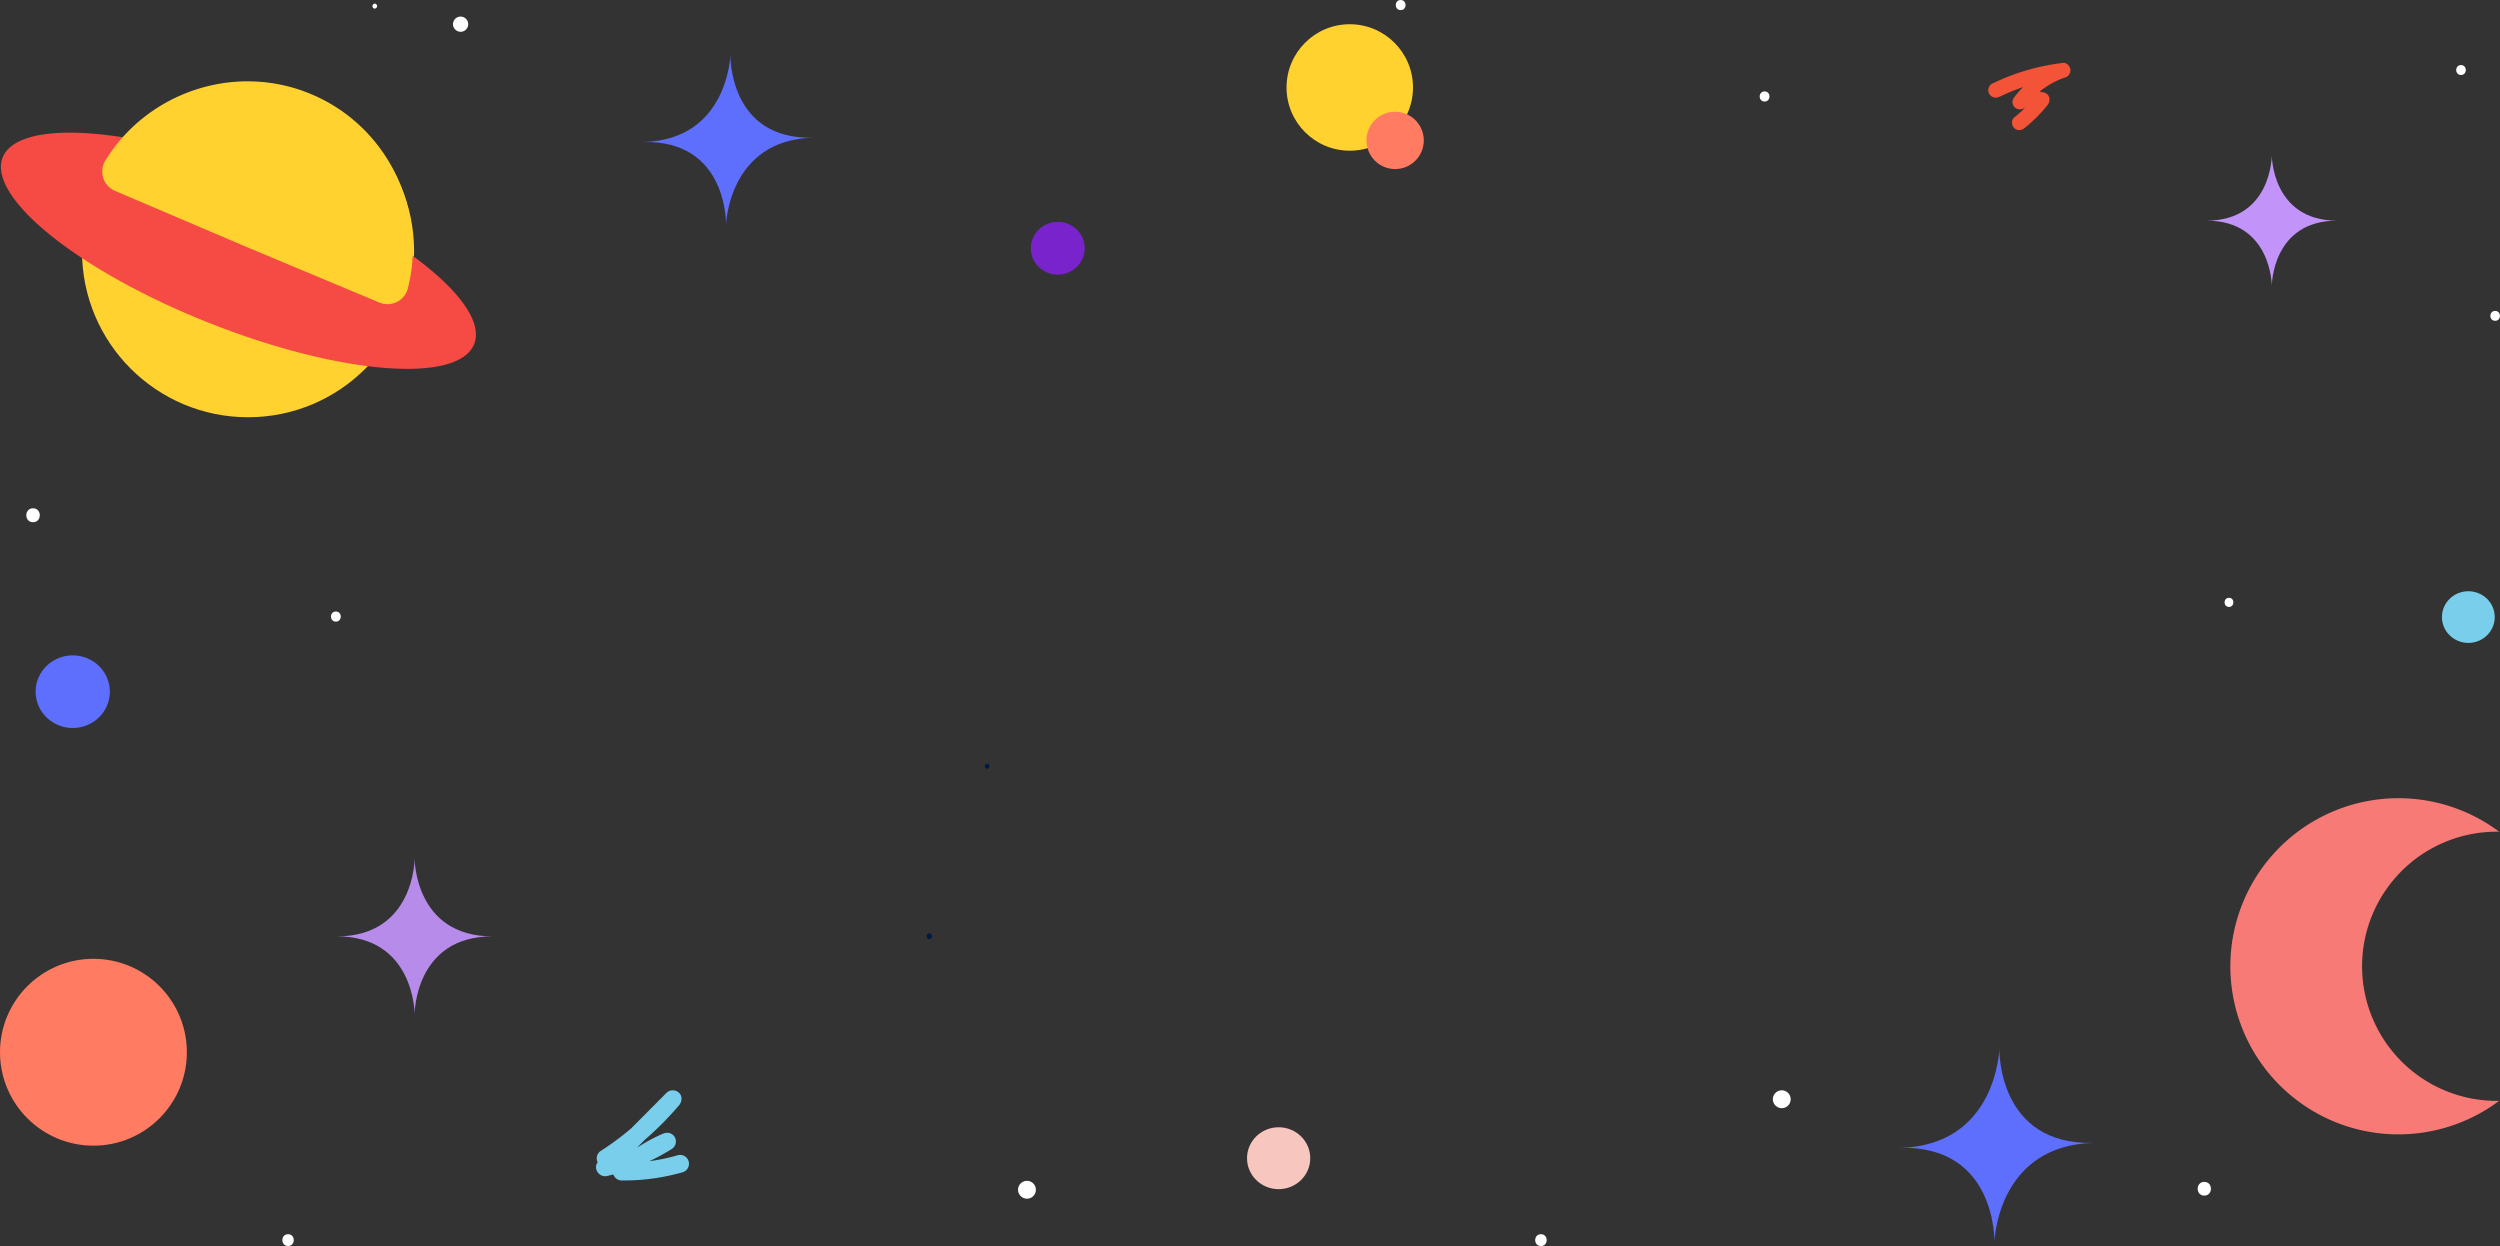 <svg id="Capa_1" data-name="Capa 1" xmlns="http://www.w3.org/2000/svg" viewBox="0 0 1199.54 597.88"><rect x="0" y="0" width="1199.54" height="597.88" fill="#333333" stroke="none"/><defs><style>.cls-1{fill:#ffd22f;}.cls-2{fill:#f64a44;}.cls-3{fill:#f77a77;}.cls-4{fill:#b78bea;}.cls-5{fill:#c293f9;}.cls-6{fill:#ff7b62;}.cls-7{fill:#5f6ffd;}.cls-8{fill:#f7c6bf;}.cls-9{fill:#7923cc;}.cls-10{fill:#79ceec;}.cls-11{fill:#001a45;}.cls-12{fill:#fff;}.cls-13{fill:#f35337;}</style></defs><title>fondo-header</title><circle class="cls-1" cx="119.02" cy="120.53" r="79.67"/><ellipse class="cls-2" cx="158.18" cy="333.16" rx="37.38" ry="121.66" transform="translate(-253.59 144.81) rotate(-68.41)"/><path class="cls-1" d="M162.3,331.45,99,304.45A10.07,10.07,0,0,1,94.28,290c20.12-32.91,62.21-47.31,98.75-32,36.74,15.36,56,55.78,46.42,93.35A10.09,10.09,0,0,1,225.77,358Z" transform="translate(-43.78 -212.85)"/><path class="cls-3" d="M1177.14,676.52a64.61,64.61,0,0,1,64.61-64.61l1.15,0a80.65,80.65,0,1,0,0,129.16l-1.15,0A64.61,64.61,0,0,1,1177.14,676.52Z" transform="translate(-43.78 -212.85)"/><path class="cls-4" d="M280,662.13c-37.28,0-37.28,37.28-37.28,37.28s0-37.28-37.28-37.28c37.28,0,37.28-37.28,37.28-37.28S242.7,662.13,280,662.13Z" transform="translate(-43.78 -212.85)"/><path class="cls-5" d="M1165.16,318.72c-31.33,0-31.33,31.33-31.33,31.33s0-31.33-31.33-31.33c31.33,0,31.33-31.33,31.33-31.33S1133.83,318.72,1165.16,318.72Z" transform="translate(-43.78 -212.85)"/><circle class="cls-6" cx="44.83" cy="504.88" r="44.83"/><circle class="cls-1" cx="647.64" cy="41.97" r="30.34"/><circle class="cls-6" cx="669.41" cy="67.37" r="13.75"/><path class="cls-7" d="M1048.3,761.23c-46.38,1.19-47.57,47.57-47.57,47.57s1.19-46.38-45.19-45.19c46.38-1.19,47.57-47.57,47.57-47.57S1001.92,762.42,1048.3,761.23Z" transform="translate(-43.78 -212.85)"/><path class="cls-7" d="M434,278.91c-40.81,1-41.86,41.86-41.86,41.86S393.2,280,352.38,281c40.82-1,41.86-41.86,41.86-41.86S393.2,280,434,278.91Z" transform="translate(-43.78 -212.85)"/><ellipse class="cls-8" cx="613.51" cy="555.73" rx="15.17" ry="14.85"/><ellipse class="cls-9" cx="507.53" cy="119.12" rx="12.93" ry="12.66"/><ellipse class="cls-10" cx="1184.35" cy="296.08" rx="12.67" ry="12.4"/><ellipse class="cls-7" cx="34.9" cy="331.88" rx="17.81" ry="17.43"/><path class="cls-11" d="M489.7,663.49a1.43,1.43,0,0,0,0-2.85,1.43,1.43,0,0,0,0,2.85Z" transform="translate(-43.78 -212.85)"/><path class="cls-11" d="M517.43,581.72a1.22,1.22,0,0,0,0-2.43,1.22,1.22,0,0,0,0,2.43Z" transform="translate(-43.78 -212.85)"/><path class="cls-12" d="M59.64,463.42c4.31,0,4.32-6.69,0-6.69s-4.31,6.69,0,6.69Z" transform="translate(-43.78 -212.85)"/><path class="cls-13" d="M1003.34,259.23a96.25,96.25,0,0,1,30.39-9l-1-7A46.81,46.81,0,0,0,1009.9,260a3.59,3.59,0,0,0,.56,4.32,3.72,3.72,0,0,0,4.33.56,11.64,11.64,0,0,1,8-.65l-1.58-6a68.84,68.84,0,0,1-11,11c-1.51,1.2-1.26,3.8,0,5.05,1.49,1.49,3.53,1.2,5,0a69.26,69.26,0,0,0,11-11c1.61-2,1.24-5.21-1.58-6a19.27,19.27,0,0,0-13.51,1.37l4.89,4.88a38.7,38.7,0,0,1,13.28-11.23,32.46,32.46,0,0,1,5.33-2.25,3.6,3.6,0,0,0,2.56-3.92c-.24-1.58-1.72-3.31-3.51-3.1a105.51,105.51,0,0,0-34,9.94,3.57,3.57,0,1,0,3.6,6.16Z" transform="translate(-43.78 -212.85)"/><path class="cls-10" d="M336.58,772.21a152.36,152.36,0,0,0,33-29c1.43-1.69,1.78-4.36,0-6a4.31,4.31,0,0,0-6,0L331,770c-3.07,3.07.06,8.06,4.13,7.1A104.12,104.12,0,0,0,366,764.22a4.3,4.3,0,0,0,1.52-5.81c-1.37-2.13-3.61-2.46-5.81-1.52A76.67,76.67,0,0,0,339,772c-2.71,2.59-.61,7.21,3,7.25a102.34,102.34,0,0,0,29.12-3.88,4.25,4.25,0,1,0-2.26-8.19A90.61,90.61,0,0,1,342,770.75l3,7.25a69.24,69.24,0,0,1,21-13.78l-4.29-7.33c-2.27,1.41-4.58,2.74-7,4-1.19.62-2.38,1.21-3.6,1.77-.6.29-1.21.56-1.82.83l-.82.36c-.75.33.91-.37-.42.18a101.75,101.75,0,0,1-15.24,4.91L337,776q16.32-16.38,32.63-32.78l-6-6a149.22,149.22,0,0,1-14.87,15.2c-1.31,1.16-2.65,2.3-4,3.41l-2.05,1.66-1.57,1.22q-4.27,3.24-8.79,6.18a4.25,4.25,0,1,0,4.29,7.33Z" transform="translate(-43.78 -212.85)"/><path class="cls-12" d="M223.6,217a1.22,1.22,0,0,0,0-2.43,1.22,1.22,0,0,0,0,2.43Z" transform="translate(-43.78 -212.85)"/><path class="cls-12" d="M264.77,228.11a3.65,3.65,0,1,0-3.64-3.65,3.71,3.71,0,0,0,3.64,3.65Z" transform="translate(-43.78 -212.85)"/><path class="cls-12" d="M204.93,511.12c3.13,0,3.13-4.86,0-4.86s-3.13,4.86,0,4.86Z" transform="translate(-43.78 -212.85)"/><path class="cls-12" d="M182,810.7c3.65,0,3.65-5.66,0-5.66s-3.64,5.66,0,5.66Z" transform="translate(-43.78 -212.85)"/><path class="cls-12" d="M715.84,217.7c3.12,0,3.13-4.85,0-4.85s-3.13,4.85,0,4.85Z" transform="translate(-43.78 -212.85)"/><path class="cls-12" d="M783.15,810.73c3.67,0,3.68-5.7,0-5.7s-3.67,5.7,0,5.7Z" transform="translate(-43.78 -212.85)"/><path class="cls-12" d="M1113.28,504.07c2.82,0,2.82-4.38,0-4.38s-2.83,4.38,0,4.38Z" transform="translate(-43.78 -212.85)"/><path class="cls-12" d="M1241,366.78c3.06,0,3.06-4.75,0-4.75s-3.07,4.75,0,4.75Z" transform="translate(-43.78 -212.85)"/><path class="cls-12" d="M890.46,261.57c3.13,0,3.13-4.86,0-4.86s-3.13,4.86,0,4.86Z" transform="translate(-43.78 -212.85)"/><path class="cls-12" d="M1224.61,248.83c3.06,0,3.07-4.76,0-4.76s-3.07,4.76,0,4.76Z" transform="translate(-43.78 -212.85)"/><path class="cls-12" d="M898.7,744.57a4.28,4.28,0,1,0-4.28-4.28,4.33,4.33,0,0,0,4.28,4.28Z" transform="translate(-43.78 -212.85)"/><path class="cls-12" d="M536.52,788a4.28,4.28,0,1,0-4.27-4.28,4.32,4.32,0,0,0,4.27,4.28Z" transform="translate(-43.78 -212.85)"/><path class="cls-12" d="M1101.44,786.52c4.23,0,4.24-6.58,0-6.58s-4.24,6.58,0,6.58Z" transform="translate(-43.78 -212.85)"/></svg>